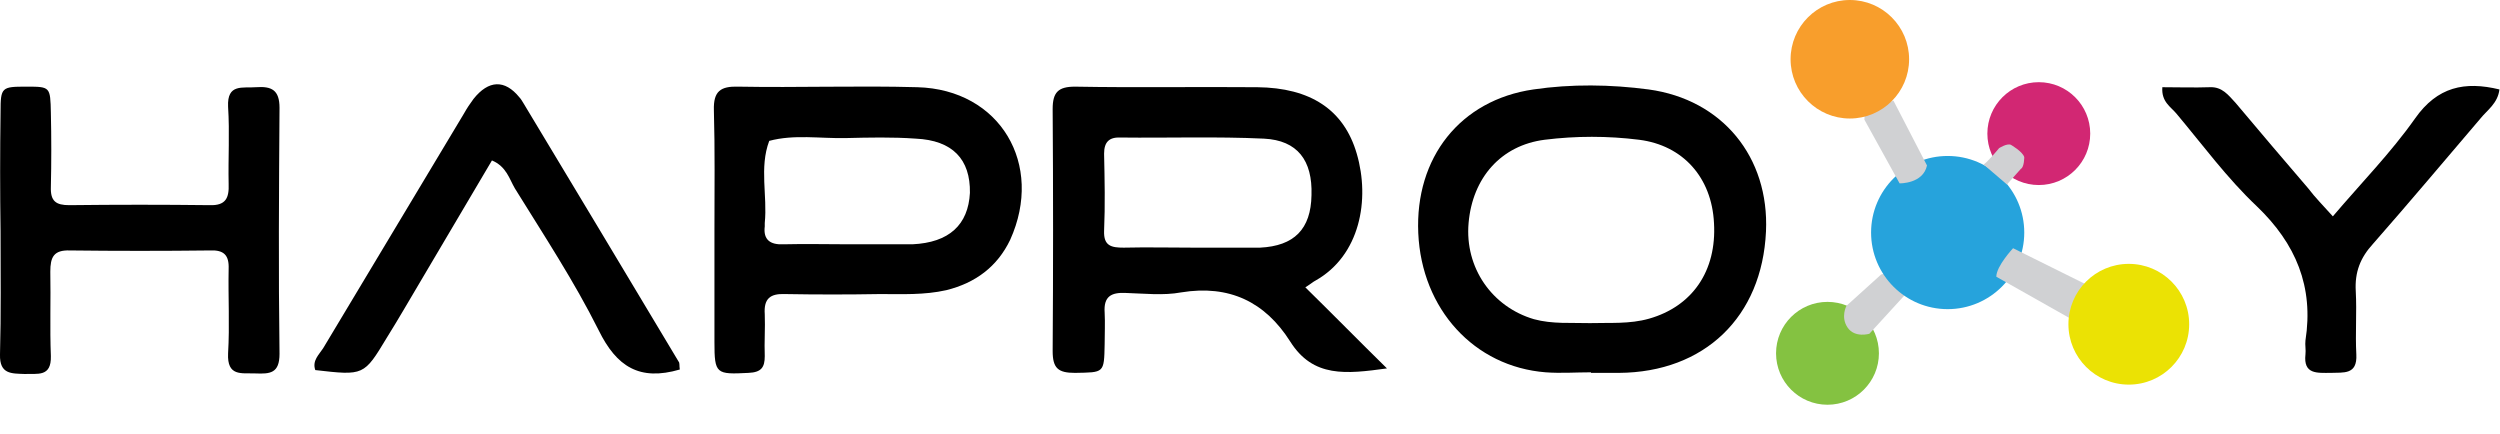 <?xml version="1.0" encoding="utf-8"?>
<!-- Generator: Adobe Illustrator 20.0.0, SVG Export Plug-In . SVG Version: 6.00 Build 0)  -->
<svg version="1.1" xmlns="http://www.w3.org/2000/svg" xmlns:xlink="http://www.w3.org/1999/xlink" x="0px" y="0px"
	 viewBox="0 0 447.2 77.6" style="enable-background:new 0 0 447.2 77.6;" xml:space="preserve">
<style type="text/css">
	.st0{fill:#84C241;}
	.st1{fill:#D0D1D3;}
	.st2{fill:#26A3DC;}
	.st3{fill:#F89E2C;}
	.st4{fill:#EBE204;}
	.st5{fill:#D22773;}
</style>
<g id="haproxy">
	<path d="M233.5,51.4c1.1-0.7,1.4-1,1.8-1.2c8-4.5,9.8-14.5,7.4-22.7c-2.3-7.9-8.3-11.8-17.8-11.9c-10.9-0.1-21.7,0.1-32.6-0.1
		c-3,0-4,1-4,4c0.1,14.4,0.1,28.9,0,43.3c0,3.1,1,3.9,4,3.9c5.2-0.1,5.2,0.1,5.3-5.1c0-1.9,0.1-3.8,0-5.7c-0.2-2.9,1.2-3.6,3.7-3.5
		c3.3,0.1,6.8,0.5,10-0.1c8.6-1.4,15,1.7,19.5,8.8c4.1,6.5,10,5.8,17.3,4.8C242.9,60.8,238.4,56.2,233.5,51.4z M225.4,44.3h-11.9
		c-4.2,0-8.3-0.1-12.5,0c-2.2,0-3.6-0.3-3.5-3c0.2-4.6,0.1-9.2,0-13.8c0-2.1,0.9-3,3-2.9c8.5,0.1,17.1-0.2,25.6,0.2
		c6,0.3,8.7,3.9,8.5,10.1C234.5,41,231.5,44,225.4,44.3z"/>
	<path d="M294.9,16c-6.8-0.9-13.8-1-20.6,0c-13.1,1.9-21.2,12.2-20.6,25.7c0.6,13.6,10,23.9,22.8,24.9c2.7,0.2,5.4,0,8.1,0
		c0,0,0,0,0,0.1c1.7,0,3.4,0,5,0c15.3-0.1,25.6-10,26.3-25.3C316.5,28.1,308.1,17.8,294.9,16z M295,57c-3.5,1-7.1,0.7-10.6,0.8
		c-3.3-0.1-6.7,0.2-10-0.7c-7.5-2.2-12.4-9.2-11.7-17.2c0.7-8.1,5.8-13.9,13.6-14.9c5.6-0.7,11.3-0.7,16.9,0c7.9,1,13,6.8,13.4,14.9
		C307.1,48.5,302.7,54.8,295,57z"/>
	<path d="M164.1,15.6c-10.7-0.3-21.3,0.1-32-0.1c-3.2-0.1-4.5,0.8-4.4,4.2c0.2,7.1,0.1,14.2,0.1,21.4c0,6.7,0,13.4,0,20.1
		c0,5.7,0.3,5.8,6.1,5.5c2.3-0.1,2.9-1,2.9-3c-0.1-2.5,0.1-5,0-7.5c-0.2-2.8,1-3.7,3.6-3.6c5.7,0.1,11.3,0.1,17,0
		c4,0,7.9,0.2,11.9-0.7c5.2-1.3,9.1-4.2,11.4-9C186.8,29.4,178.9,16,164.1,15.6z M163.2,43.7c-0.2,0-0.4,0-0.6,0
		c-3.5,0-7.1,0-10.6,0c-4,0-7.9-0.1-11.9,0c-2.3,0.1-3.6-0.8-3.3-3.2c0-0.2,0-0.4,0-0.6c0.5-4.9-1-9.9,0.8-14.7
		c4.5-1.2,9.1-0.4,13.7-0.5c4.1-0.1,8.3-0.2,12.5,0.1c6.6,0.3,9.8,3.7,9.7,9.7C173.2,40.2,169.8,43.4,163.2,43.7z"/>
	<path d="M0.1,41.4C0,34.3,0,27.1,0.1,20c0-4.4,0.2-4.5,4.6-4.5c4.3,0,4.3,0,4.4,4.7c0.1,4.4,0.1,8.8,0,13.2C9,36,10,36.7,12.4,36.7
		c8.4-0.1,16.8-0.1,25.1,0c2.9,0.1,3.5-1.3,3.4-3.8c-0.1-4.6,0.2-9.2-0.1-13.8c-0.2-4.2,2.6-3.3,5-3.5c2.8-0.2,4.2,0.5,4.2,3.7
		c-0.1,14.7-0.2,29.3,0,44c0,3.5-1.7,3.6-4.3,3.5c-2.5-0.1-5.1,0.6-4.9-3.6c0.3-5,0-10.1,0.1-15.1c0.1-2.5-0.9-3.4-3.3-3.3
		c-8.4,0.1-16.8,0.1-25.1,0c-2.9-0.1-3.5,1.2-3.5,3.8c0.1,5-0.1,10.1,0.1,15.1c0.1,3.8-2.4,3.1-4.7,3.2C2.1,66.8-0.1,67,0,63.4
		C0.2,56.1,0.1,48.7,0.1,41.4z"/>
	<path d="M121.6,66.1c-7.2,2.1-11.3-0.5-14.5-7c-4.4-8.8-9.8-17-15-25.4c-1-1.7-1.5-3.9-4.1-5c-4.3,7.3-8.7,14.7-13,22
		c-1.9,3.2-3.8,6.5-5.8,9.7c-4.1,6.8-4.1,6.8-12.8,5.8c-0.6-1.7,0.7-2.8,1.4-3.9c8.4-14,16.8-28,25.2-42c0.5-0.9,1.1-1.8,1.7-2.6
		c2.7-3.4,5.6-3.5,8.2-0.3c0.3,0.3,0.5,0.7,0.7,1c9.3,15.4,18.5,30.8,27.8,46.3C121.6,64.9,121.5,65.4,121.6,66.1z"/>
	<path d="M417.3,38.7c5.1-6,10.4-11.4,14.7-17.5c4-5.7,8.9-6.7,15.1-5.2c-0.3,2.5-2.2,3.7-3.4,5.2c-6.4,7.5-12.7,15-19.2,22.4
		c-2.3,2.5-3.3,5.1-3.1,8.5c0.2,3.8-0.1,7.5,0.1,11.3c0.2,3.7-2.3,3.2-4.6,3.3c-2.4,0-4.9,0.3-4.5-3.3c0.1-0.8-0.1-1.7,0-2.5
		c1.5-9.6-1.7-17.3-8.7-24c-5.3-5-9.7-11-14.4-16.6c-1-1.2-2.7-2.1-2.5-4.7c2.8,0,5.7,0.1,8.5,0c2.2-0.1,3.3,1.4,4.6,2.8
		c4.3,5.1,8.6,10.2,13,15.3C414.1,35.3,415.6,36.8,417.3,38.7z"/>
</g>
<g id="Layer_2">
	<circle class="st0" cx="326.9" cy="63.2" r="9.2"/>
	<path class="st1" d="M336.5,49.1l2.4-0.6l1.9,4.2l-6.4,7c0,0-2.6,0.8-3.9-1.1s-0.2-3.9-0.2-3.9L336.5,49.1z"/>
	<circle class="st2" cx="348.4" cy="41.6" r="13.7"/>
	<path class="st1" d="M360.1,44.4c0,0-3,3.2-3,5.1l13.1,7.4l3-6L360.1,44.4z"/>
	<path class="st1" d="M339.8,32.8c0,0,4.2,0.1,4.9-3.2l-6-11.6l-5.1,1.8l-0.1,1.6L339.8,32.8z"/>
	<circle class="st3" cx="330.9" cy="10.6" r="10.6"/>
	<circle class="st4" cx="380.8" cy="58" r="10.8"/>
	<circle class="st5" cx="364.7" cy="23.9" r="9.2"/>
	<path class="st1" d="M354.8,29.4c0.4,0,2.8-2.9,2.8-2.9s1.4-0.9,2.1-0.6c0,0,2.1,1.2,2.4,2.2c0,0,0,1.8-0.6,2.1L359,33L354.8,29.4z
		"/>
</g>
</svg>

